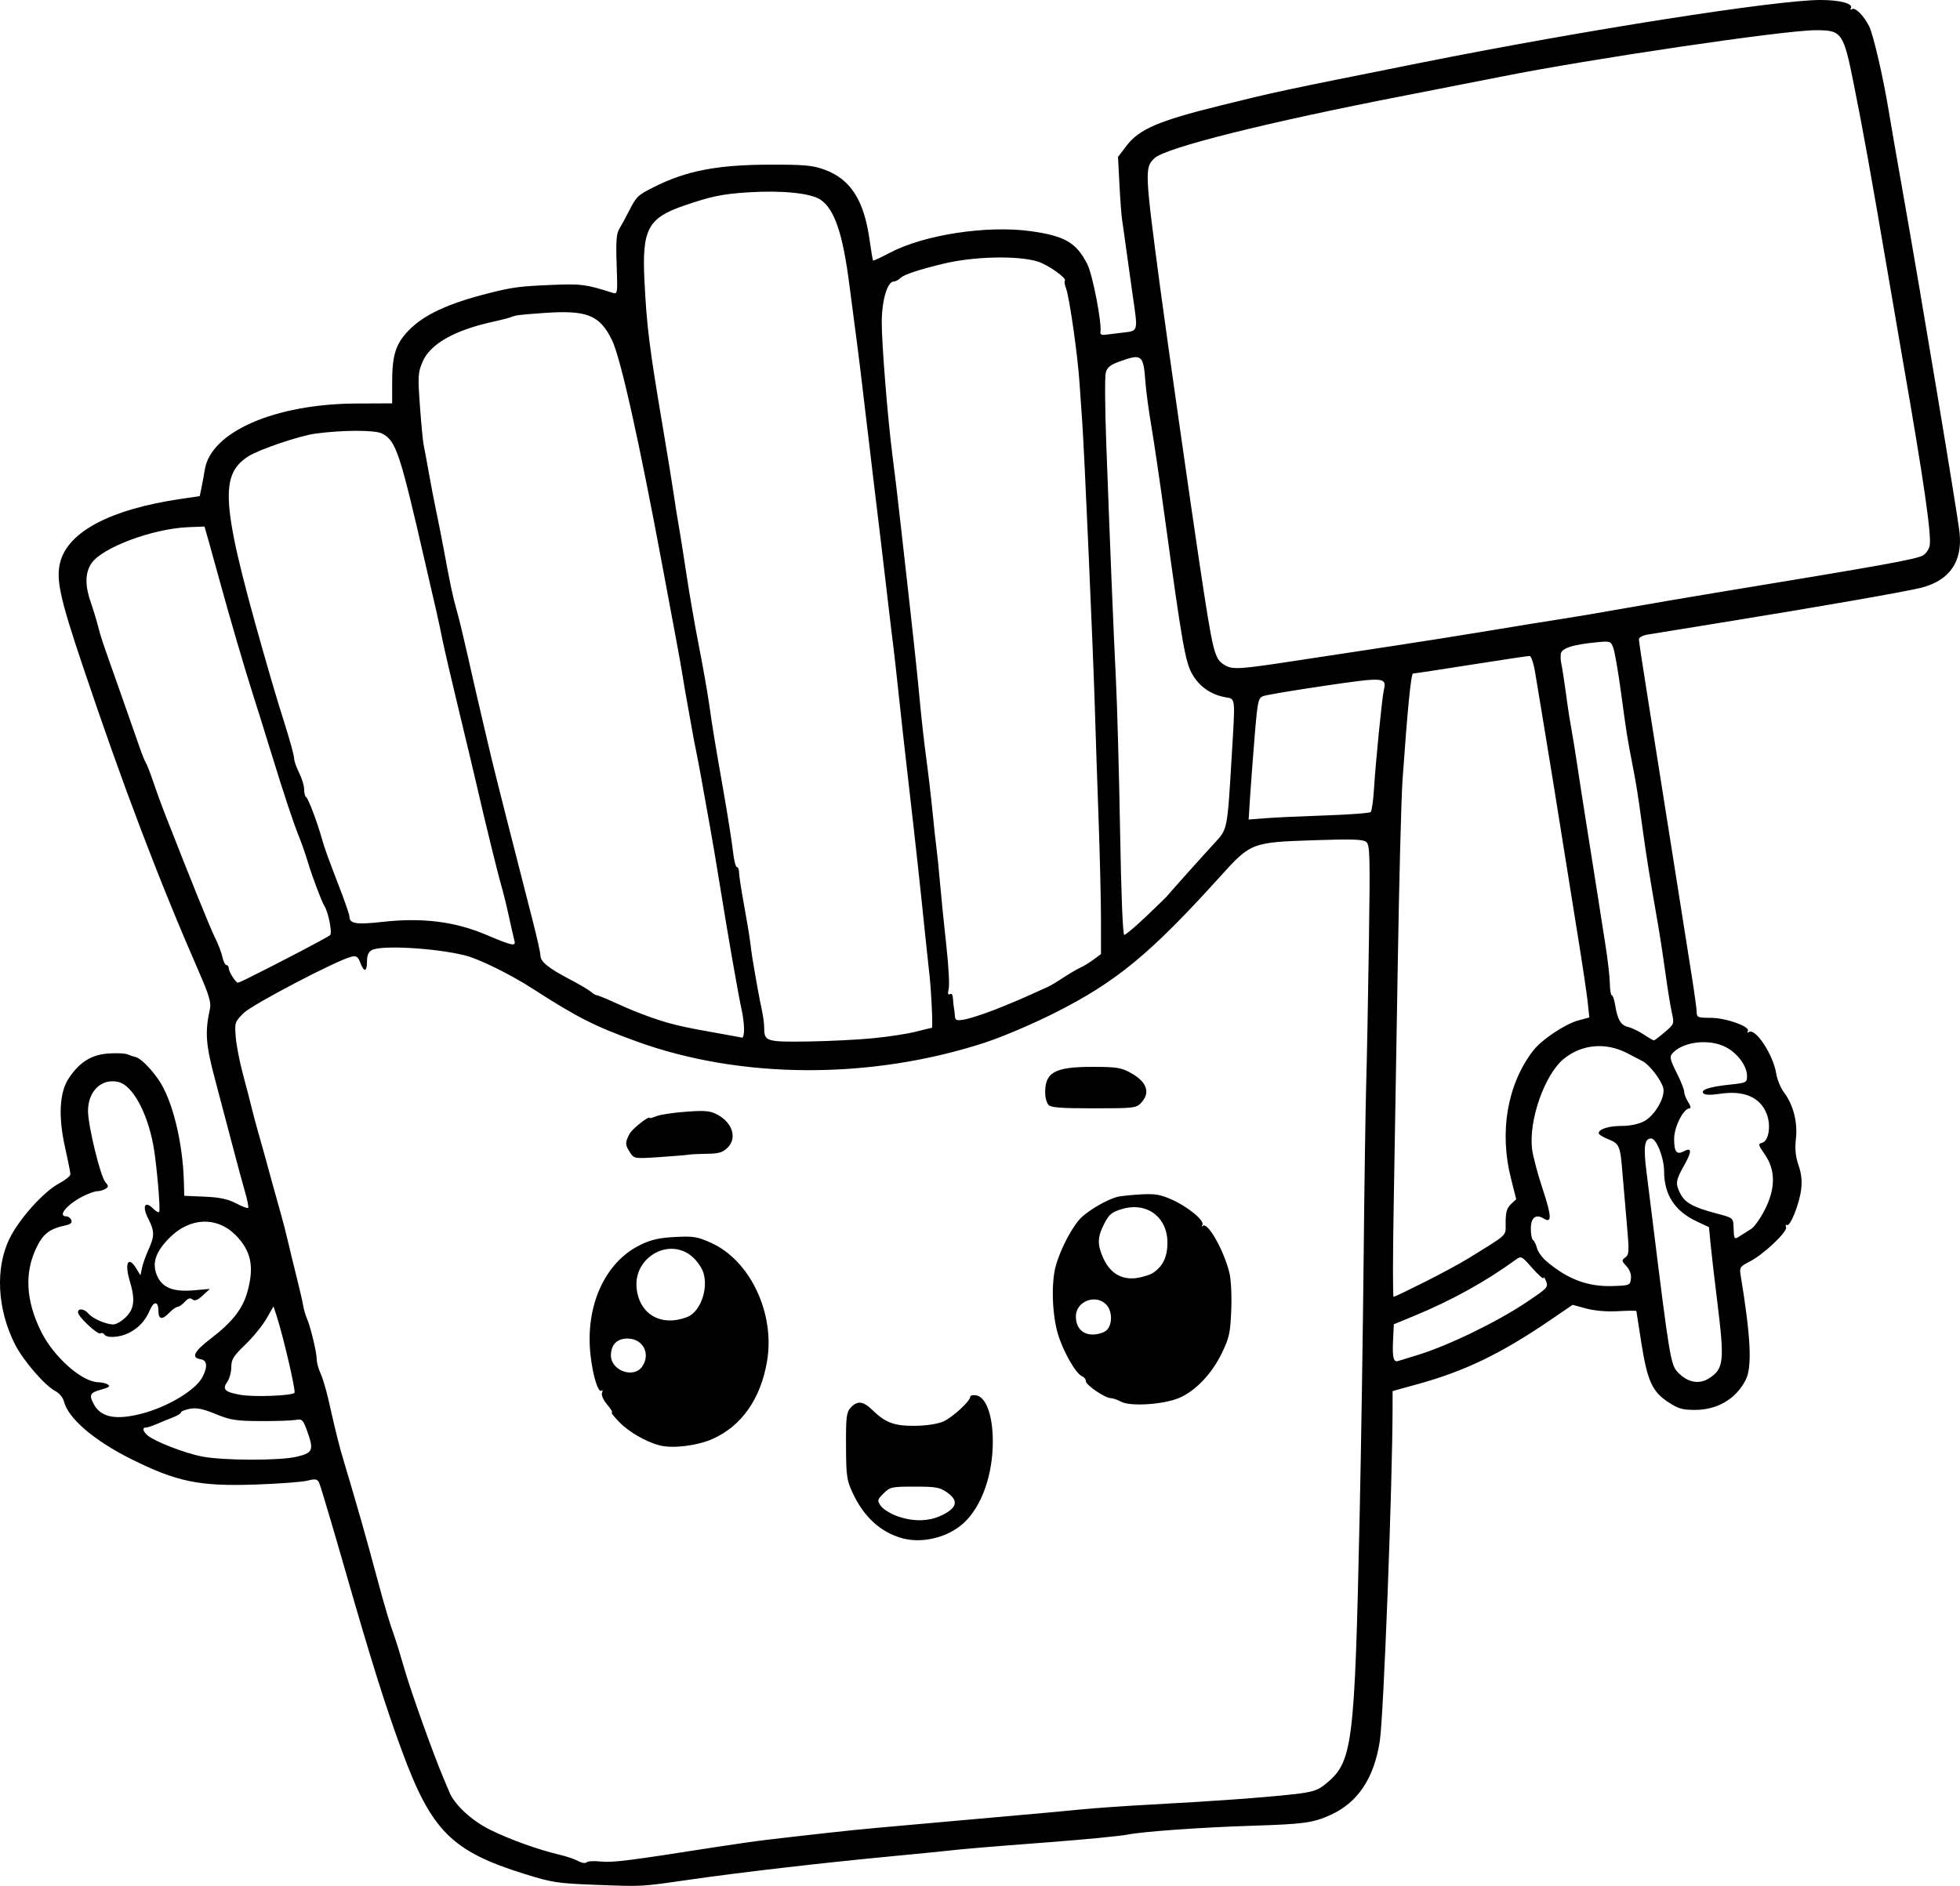 <?xml version="1.0" encoding="UTF-8" standalone="no"?>
<!-- Created with Inkscape (http://www.inkscape.org/) -->

<svg
   width="206.307mm"
   height="198.539mm"
   viewBox="0 0 206.307 198.539"
   version="1.1"
   id="svg5"
   xml:space="preserve"
   xmlns="http://www.w3.org/2000/svg"
   xmlns:svg="http://www.w3.org/2000/svg"><defs
     id="defs2" /><g
     id="layer1"
     transform="translate(2.339,-5.856)"><path
       style="fill:#000000;stroke-width:0.265"
       d="m 60.37,204.284 c -4.054,-0.157 -4.592,-0.239 -7.541,-1.16 -7.611,-2.376 -9.756,-4.526 -12.83,-12.855 -1.763,-4.777 -3.244,-9.49 -5.987,-19.05 -1.399,-4.875 -2.647,-9.06 -2.772,-9.3 -0.19,-0.362 -0.4,-0.393 -1.226,-0.184 -0.548,0.139 -2.987,0.322 -5.419,0.406 -5.958,0.207 -8.308,-0.275 -13.173,-2.704 -3.847,-1.921 -6.584,-4.268 -7.022,-6.021 -0.104,-0.418 -0.498,-0.899 -0.908,-1.111 -1.116,-0.577 -3.391,-3.215 -4.264,-4.944 -1.87,-3.704 -2.084,-8.044 -0.55,-11.141 1.024,-2.067 3.587,-4.919 5.18,-5.764 0.668,-0.354 1.214,-0.794 1.214,-0.978 0,-0.184 -0.249,-1.434 -0.552,-2.779 -0.738,-3.266 -0.608,-5.833 0.369,-7.31 1.133,-1.712 2.377,-2.495 4.17,-2.625 0.855,-0.062 1.766,-0.021 2.025,0.091 0.259,0.112 0.632,0.236 0.83,0.277 0.518,0.105 1.564,1.134 2.438,2.396 1.44,2.081 2.544,6.521 2.663,10.721 l 0.043,1.496 2.143,0.092 c 1.593,0.068 2.439,0.248 3.299,0.699 0.636,0.334 1.212,0.551 1.281,0.482 0.069,-0.069 -0.077,-0.818 -0.324,-1.666 -0.247,-0.848 -0.838,-3.029 -1.312,-4.848 -0.475,-1.819 -1.305,-4.965 -1.845,-6.991 -0.99,-3.711 -1.081,-4.972 -0.541,-7.457 0.142,-0.651 -0.095,-1.449 -1.137,-3.836 -4.265,-9.769 -7.975,-19.531 -12.227,-32.179 -2.463,-7.328 -2.879,-9.272 -2.37,-11.092 0.884,-3.157 5.324,-5.475 12.549,-6.55 l 2.11,-0.314 0.19,-0.914 c 0.104,-0.503 0.259,-1.347 0.344,-1.876 0.639,-3.978 7.38,-6.918 15.951,-6.958 l 3.77,-0.017 v -2.218 c 0,-2.874 0.378,-4.06 1.742,-5.463 1.612,-1.658 4.148,-2.836 8.445,-3.92 2.483,-0.627 3.223,-0.724 6.615,-0.868 3.079,-0.131 3.583,-0.066 6.379,0.824 0.551,0.175 0.557,0.135 0.448,-2.952 -0.087,-2.474 -0.026,-3.269 0.29,-3.792 0.22,-0.364 0.673,-1.197 1.007,-1.852 0.785,-1.54 0.909,-1.661 2.578,-2.507 3.43,-1.738 6.717,-2.374 12.315,-2.382 3.584,-0.005 4.456,0.075 5.682,0.523 2.751,1.005 4.169,3.217 4.753,7.412 0.159,1.142 0.325,2.112 0.368,2.156 0.044,0.044 0.846,-0.326 1.782,-0.822 3.561,-1.885 10.191,-2.902 14.791,-2.268 3.599,0.496 4.819,1.205 5.971,3.466 0.566,1.111 1.564,6.29 1.383,7.177 -0.042,0.204 0.143,0.313 0.46,0.271 0.291,-0.039 1.154,-0.145 1.918,-0.235 1.627,-0.194 1.587,-0.035 1.012,-3.983 -0.208,-1.425 -0.513,-3.602 -0.678,-4.839 -0.166,-1.237 -0.358,-2.606 -0.428,-3.043 -0.07,-0.437 -0.195,-2.106 -0.279,-3.709 l -0.152,-2.915 0.901,-1.186 c 1.316,-1.732 3.365,-2.614 9.744,-4.195 6.003,-1.488 6.267,-1.544 21.299,-4.55 17.028,-3.405 37.306,-6.589 41.99,-6.594 2.071,-0.002 3.503,0.388 3.204,0.871 -0.091,0.147 -0.035,0.186 0.125,0.088 0.343,-0.212 1.242,0.693 1.801,1.813 0.448,0.898 1.491,5.416 2.077,9 0.214,1.31 0.865,5.06 1.446,8.334 1.894,10.674 5.816,34.221 5.997,36.005 0.308,3.029 -1.066,4.999 -4.017,5.759 -1.523,0.392 -10.5,1.965 -19.815,3.473 -4.511,0.73 -8.589,1.393 -9.062,1.473 -0.473,0.08 -0.86,0.301 -0.86,0.491 0,0.19 0.36,2.596 0.801,5.346 0.441,2.75 1.57,9.882 2.509,15.848 0.94,5.966 1.948,12.35 2.242,14.185 0.293,1.836 0.533,3.592 0.533,3.903 0,0.51 0.145,0.565 1.472,0.565 1.607,0 4.198,0.925 3.907,1.395 -0.095,0.154 -0.042,0.196 0.12,0.096 0.696,-0.43 2.561,2.412 2.869,4.372 0.099,0.632 0.47,1.53 0.823,1.997 0.972,1.283 1.446,3.131 1.25,4.873 -0.12,1.065 -0.042,1.854 0.274,2.778 0.309,0.903 0.39,1.684 0.27,2.603 -0.2,1.533 -1.155,3.904 -1.489,3.698 -0.127,-0.078 -0.168,0.021 -0.091,0.22 0.18,0.47 -2.349,2.868 -3.813,3.615 -1.028,0.525 -1.104,0.635 -0.975,1.418 1.077,6.518 1.231,9.697 0.536,11.054 -1.031,2.013 -2.975,3.157 -5.363,3.157 -1.296,0 -1.759,-0.137 -2.8,-0.826 -1.672,-1.107 -2.175,-2.211 -2.809,-6.164 -0.293,-1.826 -0.533,-3.364 -0.533,-3.417 0,-0.053 -0.863,-0.048 -1.918,0.012 -1.192,0.068 -2.462,-0.037 -3.356,-0.278 l -1.438,-0.388 -2.398,1.636 c -5.116,3.49 -8.936,5.337 -13.84,6.691 l -2.71,0.749 -0.002,1.71 c -0.009,8.152 -0.942,32.539 -1.345,35.14 -0.606,3.917 -2.308,6.468 -5.186,7.773 -1.842,0.835 -2.803,0.968 -8.287,1.14 -5.282,0.167 -11.508,0.611 -13.097,0.934 -0.728,0.148 -4.419,0.507 -8.202,0.796 -7.051,0.54 -8.903,0.697 -10.98,0.927 -0.655,0.073 -3.096,0.314 -5.424,0.535 -7.681,0.732 -16.074,1.704 -21.696,2.514 -4.98,0.718 -4.706,0.703 -9.657,0.512 z m 0.531,-2.456 c 1.173,0.139 2.923,-0.081 12.169,-1.531 1.819,-0.285 4.26,-0.631 5.424,-0.768 4.702,-0.553 9.341,-1.062 10.716,-1.175 0.8,-0.066 2.646,-0.232 4.101,-0.37 1.455,-0.137 5.563,-0.504 9.128,-0.814 3.565,-0.31 7.613,-0.68 8.996,-0.822 1.382,-0.142 4.776,-0.378 7.541,-0.525 6.376,-0.34 11.773,-0.731 14.817,-1.075 1.978,-0.223 2.538,-0.394 3.307,-1.01 2.962,-2.37 3.144,-3.775 3.679,-28.473 0.152,-6.985 0.339,-19.07 0.416,-26.855 0.077,-7.785 0.199,-16.06 0.269,-18.389 0.071,-2.328 0.198,-8.944 0.283,-14.701 0.139,-9.441 0.113,-10.503 -0.274,-10.823 -0.342,-0.284 -1.457,-0.321 -5.549,-0.184 -6.503,0.218 -6.611,0.259 -9.79,3.777 -7.392,8.179 -10.937,11.108 -17.403,14.373 -2.372,1.198 -5.567,2.558 -7.439,3.167 -11.976,3.896 -25.605,3.851 -36.579,-0.121 -4.469,-1.618 -6.294,-2.543 -11.012,-5.584 -2.34,-1.508 -5.611,-3.117 -7.091,-3.488 -3.088,-0.774 -8.799,-1.102 -9.807,-0.562 -0.355,0.19 -0.512,0.555 -0.512,1.191 0,1.121 -0.313,1.183 -0.706,0.14 -0.238,-0.631 -0.41,-0.75 -0.918,-0.637 -1.448,0.324 -10.442,5.024 -11.36,5.937 -0.926,0.92 -0.953,1.003 -0.834,2.514 0.068,0.859 0.412,2.634 0.765,3.944 0.353,1.31 0.755,2.857 0.893,3.44 0.138,0.582 0.43,1.683 0.649,2.447 0.454,1.584 0.975,3.458 1.597,5.755 0.237,0.873 0.611,2.214 0.832,2.979 0.221,0.765 0.558,2.075 0.75,2.91 0.192,0.835 0.603,2.531 0.915,3.768 0.311,1.237 0.627,2.606 0.702,3.043 0.075,0.437 0.246,1.032 0.379,1.323 0.367,0.797 1.044,3.597 1.044,4.315 0,0.348 0.176,1.007 0.391,1.466 0.215,0.459 0.581,1.667 0.814,2.686 0.928,4.065 1.124,4.849 1.655,6.623 1.426,4.764 2.336,7.96 3.462,12.163 0.798,2.979 1.356,4.863 1.788,6.044 0.205,0.559 0.72,2.226 1.144,3.704 0.673,2.344 3.087,9.086 4.087,11.414 0.189,0.439 0.465,1.096 0.613,1.46 0.557,1.363 2.367,3.034 4.336,4.002 2.068,1.017 5.055,2.088 7.243,2.599 0.728,0.17 1.621,0.472 1.984,0.672 0.375,0.206 0.763,0.264 0.896,0.134 0.129,-0.126 0.798,-0.163 1.487,-0.081 z m 31.748,-34.027 c -2.283,-0.623 -4.055,-2.237 -5.235,-4.768 -0.625,-1.341 -0.688,-1.78 -0.702,-4.948 -0.014,-3.061 0.044,-3.544 0.488,-4.035 0.69,-0.764 1.317,-0.7 2.27,0.231 1.386,1.355 2.316,1.702 4.502,1.678 1.216,-0.013 2.371,-0.19 2.983,-0.457 0.964,-0.42 2.838,-2.146 2.838,-2.613 0,-0.125 0.268,-0.19 0.595,-0.143 1.051,0.149 1.762,2.072 1.775,4.797 0.017,3.562 -1.164,6.899 -3.058,8.645 -1.643,1.514 -4.344,2.189 -6.456,1.613 z m 4.243,-2.469 c 1.523,-0.768 1.669,-1.497 0.47,-2.35 -0.77,-0.548 -1.17,-0.621 -3.427,-0.621 -2.421,0 -2.592,0.037 -3.267,0.712 -0.674,0.674 -0.69,0.745 -0.29,1.32 0.233,0.334 0.987,0.811 1.677,1.06 1.761,0.635 3.42,0.593 4.836,-0.121 z m -29.791,-7.309 c -1.439,-0.373 -3.236,-1.409 -4.256,-2.453 -0.547,-0.561 -0.901,-1.019 -0.786,-1.019 0.115,0 -0.105,-0.374 -0.49,-0.831 -0.414,-0.492 -0.634,-1.001 -0.539,-1.249 0.088,-0.23 0.073,-0.33 -0.034,-0.223 -0.343,0.343 -0.919,-1.468 -1.174,-3.693 -0.592,-5.168 1.491,-9.808 5.224,-11.634 1.143,-0.559 1.983,-0.752 3.658,-0.84 1.942,-0.102 2.348,-0.036 3.795,0.613 4.109,1.844 6.745,7.392 5.907,12.432 -0.661,3.974 -2.684,6.864 -5.757,8.223 -1.614,0.714 -4.188,1.026 -5.549,0.673 z m -1.851,-8.294 c 0.935,-1.335 0.093,-2.957 -1.537,-2.957 -1.106,0 -1.734,0.633 -1.747,1.759 -0.019,1.611 2.381,2.486 3.284,1.198 z m 4.728,-5.214 c 1.342,-0.51 2.224,-2.801 1.756,-4.559 -0.148,-0.555 -0.655,-1.317 -1.19,-1.786 -2.422,-2.127 -6.24,0.045 -5.869,3.339 0.309,2.743 2.591,4.036 5.302,3.006 z m 45.679,8.904 c -0.37,-0.202 -0.847,-0.368 -1.06,-0.368 -0.603,0 -2.633,-1.375 -2.633,-1.783 0,-0.201 -0.179,-0.434 -0.398,-0.518 -0.637,-0.245 -1.958,-2.538 -2.533,-4.398 -0.615,-1.989 -0.739,-5.355 -0.263,-7.148 0.496,-1.87 1.823,-4.369 2.785,-5.245 0.893,-0.812 2.656,-1.816 3.681,-2.095 0.31,-0.085 1.405,-0.203 2.432,-0.263 1.555,-0.091 2.11,-0.001 3.321,0.534 1.696,0.75 3.486,2.224 3.234,2.663 -0.096,0.167 -0.078,0.217 0.04,0.11 0.501,-0.453 2.194,2.515 2.794,4.899 0.183,0.725 0.267,2.364 0.204,3.955 -0.096,2.409 -0.207,2.922 -0.981,4.526 -1.048,2.173 -2.727,3.952 -4.451,4.714 -1.616,0.715 -5.186,0.955 -6.173,0.415 z m -1.531,-7.508 c 0.655,-0.592 0.63,-2.061 -0.045,-2.737 -1.122,-1.122 -3.175,-0.304 -3.175,1.264 0,1.185 0.677,1.911 1.78,1.911 0.526,0 1.174,-0.197 1.44,-0.438 z m 4.895,-6.05 c 1.039,-0.681 1.523,-1.69 1.523,-3.177 0,-2.723 -2.197,-4.336 -4.817,-3.537 -1.062,0.324 -1.339,0.557 -1.845,1.555 -0.723,1.427 -0.739,2.176 -0.076,3.637 0.698,1.537 1.901,2.262 3.432,2.069 0.645,-0.082 1.447,-0.328 1.782,-0.547 z M 63.979,127.185 c -0.529,-0.808 -0.536,-1.039 -0.061,-1.95 0.29,-0.556 2.141,-2.005 2.141,-1.676 0,0.04 0.341,-0.057 0.758,-0.216 0.417,-0.159 1.817,-0.363 3.112,-0.455 1.994,-0.142 2.492,-0.093 3.259,0.32 1.574,0.848 2.073,2.452 1.074,3.452 -0.522,0.522 -0.92,0.642 -2.172,0.659 -0.843,0.011 -1.712,0.054 -1.93,0.095 -0.218,0.041 -1.601,0.155 -3.072,0.254 -2.65,0.178 -2.679,0.173 -3.109,-0.482 z m 44.032,-5.028 c -0.173,-0.208 -0.324,-0.715 -0.335,-1.126 -0.065,-2.273 0.955,-2.862 4.95,-2.86 2.56,0.001 3.047,0.077 4.042,0.626 1.719,0.948 2.115,2.078 1.107,3.159 -0.514,0.551 -0.752,0.579 -4.995,0.579 -3.541,0 -4.52,-0.078 -4.769,-0.379 z m -79.126,37.059 c 1.707,-0.397 1.834,-0.703 1.115,-2.682 -0.451,-1.242 -0.529,-1.315 -1.261,-1.191 -0.429,0.073 -2.09,0.126 -3.69,0.118 -2.549,-0.012 -3.131,-0.104 -4.686,-0.742 -1.338,-0.548 -2.006,-0.684 -2.712,-0.552 -0.515,0.097 -0.937,0.267 -0.937,0.379 0,0.112 -0.387,0.35 -0.86,0.531 -0.473,0.18 -1.235,0.492 -1.694,0.694 -0.459,0.201 -0.965,0.366 -1.124,0.366 -0.433,0 -0.352,0.395 0.172,0.843 0.738,0.63 3.864,1.844 5.677,2.204 2.214,0.439 8.167,0.459 9.999,0.033 z m -16.323,-4.532 c 2.781,-0.724 5.701,-2.485 6.417,-3.869 0.565,-1.092 0.487,-1.77 -0.214,-1.87 -1.005,-0.143 -0.679,-0.822 1.016,-2.116 2.312,-1.765 3.41,-3.152 3.912,-4.942 0.756,-2.695 0.407,-4.363 -1.261,-6.032 -1.951,-1.951 -4.782,-1.836 -6.898,0.28 -1.488,1.488 -1.897,2.686 -1.356,3.98 0.546,1.306 1.709,1.776 3.911,1.578 l 1.668,-0.15 -0.754,0.692 c -0.546,0.501 -0.845,0.616 -1.084,0.418 -0.237,-0.197 -0.464,-0.126 -0.808,0.254 -0.263,0.291 -0.608,0.53 -0.768,0.533 -0.159,0.003 -0.57,0.3 -0.912,0.66 -0.708,0.746 -1.098,0.651 -1.098,-0.268 0,-0.991 -0.477,-1.032 -0.884,-0.077 -0.484,1.135 -1.165,1.88 -2.211,2.419 -0.947,0.488 -2.342,0.578 -2.595,0.167 -0.091,-0.148 -0.278,-0.2 -0.415,-0.115 -0.29,0.179 -2.36,-1.768 -2.36,-2.221 0,-0.453 0.675,-0.371 1.092,0.132 0.439,0.529 1.856,1.15 2.624,1.15 0.307,0 0.906,-0.348 1.331,-0.773 0.891,-0.891 0.991,-1.86 0.395,-3.84 -0.561,-1.865 -0.137,-2.648 0.694,-1.279 l 0.438,0.722 0.167,-0.788 c 0.092,-0.433 0.399,-1.297 0.682,-1.92 0.651,-1.433 0.646,-1.94 -0.036,-3.276 -0.656,-1.285 -0.348,-1.915 0.514,-1.052 0.3,0.3 0.592,0.461 0.647,0.357 0.155,-0.288 -0.287,-5.277 -0.625,-7.056 -0.668,-3.522 -2.218,-6.303 -3.692,-6.627 -1.767,-0.388 -3.174,0.97 -3.174,3.062 0,1.525 1.299,6.875 1.814,7.471 0.36,0.417 0.364,0.511 0.027,0.724 -0.212,0.134 -0.599,0.246 -0.86,0.248 -0.26,0.002 -0.95,0.247 -1.532,0.544 -1.669,0.852 -2.698,2.106 -1.727,2.106 0.203,0 0.437,0.177 0.52,0.394 0.105,0.273 -0.07,0.441 -0.567,0.545 -1.696,0.357 -2.376,0.865 -3.078,2.3 -1.306,2.669 -1.153,5.613 0.46,8.878 1.331,2.694 4.324,5.337 6.056,5.349 0.333,0.002 0.775,0.111 0.982,0.242 0.278,0.176 0.088,0.316 -0.728,0.535 -1.175,0.316 -1.292,0.566 -0.735,1.571 0.751,1.354 2.324,1.655 5.004,0.957 z m 16.097,-2.197 c 0.163,-0.175 -1.207,-6.053 -1.899,-8.152 l -0.313,-0.95 -0.742,1.299 c -0.408,0.714 -1.407,1.939 -2.22,2.723 -1.255,1.209 -1.478,1.567 -1.478,2.372 0,0.522 -0.192,1.223 -0.427,1.559 -0.55,0.785 -0.267,1.064 1.384,1.361 1.381,0.249 5.407,0.099 5.697,-0.212 z m 148.929,-1.548 c 1.537,-1.023 1.61,-1.773 0.803,-8.27 -0.282,-2.27 -0.587,-4.914 -0.679,-5.876 l -0.166,-1.749 -1.291,-0.605 c -2.311,-1.082 -3.434,-2.813 -3.434,-5.291 -2.5e-4,-1.393 -0.809,-3.44 -1.36,-3.44 -0.708,0 -0.828,0.859 -0.493,3.514 0.169,1.341 0.469,3.748 0.667,5.349 1.726,13.982 1.885,14.948 2.588,15.705 1.051,1.132 2.29,1.375 3.365,0.66 z m -30.699,-2.438 c 3.197,-0.97 8.424,-3.511 11.523,-5.602 2.213,-1.493 2.242,-1.527 1.956,-2.239 -0.117,-0.291 -0.226,-0.41 -0.242,-0.265 -0.016,0.146 -0.547,-0.324 -1.181,-1.043 -1.137,-1.29 -1.161,-1.302 -1.776,-0.854 -3.148,2.289 -6.762,4.285 -10.678,5.898 l -2.117,0.872 -0.08,1.637 c -0.09,1.851 0.04,2.396 0.533,2.232 0.187,-0.062 1.115,-0.348 2.061,-0.635 z m 0.732,-7.683 c 1.708,-0.859 3.76,-1.967 4.56,-2.463 4.368,-2.705 3.951,-2.301 3.96,-3.837 0.006,-1.051 0.14,-1.501 0.562,-1.895 l 0.554,-0.516 -0.554,-2.19 c -1.244,-4.918 -0.389,-9.881 2.311,-13.424 0.891,-1.169 3.368,-2.83 4.794,-3.214 l 1.143,-0.308 -0.166,-1.583 c -0.091,-0.871 -0.575,-4.106 -1.075,-7.19 -0.5,-3.084 -1.285,-7.988 -1.745,-10.898 -0.459,-2.91 -1.192,-7.435 -1.627,-10.054 -0.436,-2.619 -0.923,-5.566 -1.083,-6.548 -0.165,-1.013 -0.424,-1.786 -0.598,-1.786 -0.169,0 -2.948,0.417 -6.176,0.926 -3.228,0.509 -5.967,0.926 -6.087,0.926 -0.211,0 -0.578,3.72 -1.102,11.165 -0.136,1.936 -0.363,10.663 -0.503,19.394 -0.14,8.731 -0.334,20.191 -0.43,25.466 -0.096,5.275 -0.101,9.591 -0.01,9.591 0.091,0 1.562,-0.703 3.27,-1.561 z m 21.709,-0.35 c 0.052,-0.456 -0.122,-0.94 -0.474,-1.318 -0.515,-0.553 -0.523,-0.622 -0.113,-0.923 0.404,-0.295 0.417,-0.631 0.141,-3.709 -0.167,-1.861 -0.369,-4.217 -0.451,-5.236 -0.223,-2.795 -0.319,-3.023 -1.469,-3.483 -0.564,-0.226 -1.026,-0.512 -1.026,-0.637 0,-0.442 1.043,-0.774 2.434,-0.774 0.857,0 1.773,-0.191 2.332,-0.485 1.144,-0.602 2.271,-2.551 2.03,-3.511 -0.207,-0.824 -1.445,-2.436 -2.159,-2.81 -0.295,-0.155 -1.014,-0.53 -1.598,-0.835 -2.277,-1.188 -4.788,-0.975 -6.697,0.567 -2.035,1.644 -3.746,6.533 -3.347,9.563 0.098,0.741 0.588,2.587 1.09,4.101 0.97,2.926 1.003,3.706 0.135,3.164 -0.836,-0.522 -1.364,-0.108 -1.364,1.07 0,0.578 0.106,1.116 0.235,1.196 0.129,0.08 0.313,0.456 0.409,0.836 0.095,0.38 0.545,1.006 0.999,1.392 2.236,1.897 4.354,2.692 6.956,2.61 1.803,-0.056 1.854,-0.077 1.935,-0.778 z m 12.672,-5.249 c 0.322,-0.199 0.965,-1.111 1.43,-2.027 1.131,-2.228 1.127,-4.172 -0.011,-5.803 -0.702,-1.006 -0.726,-1.11 -0.278,-1.227 0.687,-0.18 0.95,-1.801 0.489,-3.014 -0.681,-1.789 -2.413,-2.533 -4.969,-2.137 -0.907,0.141 -1.529,0.125 -1.697,-0.043 -0.371,-0.371 0.625,-0.703 2.798,-0.932 1.73,-0.182 1.786,-0.211 1.786,-0.922 0,-1.033 -1.005,-2.39 -2.242,-3.028 -1.781,-0.919 -4.596,-0.563 -5.658,0.717 -0.259,0.312 -0.165,0.695 0.482,1.968 0.442,0.87 0.804,1.779 0.804,2.021 0,0.242 0.192,0.733 0.427,1.092 0.248,0.379 0.308,0.652 0.142,0.652 -0.639,0 -1.627,1.957 -1.627,3.221 0,1.371 0.261,1.704 1.018,1.299 0.853,-0.457 0.866,0.011 0.041,1.474 -0.906,1.606 -0.949,1.935 -0.393,3.011 0.486,0.939 1.37,1.423 3.748,2.049 1.778,0.468 1.804,0.488 1.836,1.391 0.049,1.39 0.058,1.402 0.695,0.987 0.327,-0.213 0.858,-0.55 1.18,-0.749 z M 89.615,115.151 c 1.606,-0.158 3.606,-0.465 4.445,-0.684 0.839,-0.219 1.597,-0.397 1.684,-0.397 0.14,0 -0.076,-4.33 -0.303,-6.085 -0.047,-0.364 -0.225,-2.031 -0.396,-3.704 -0.507,-4.977 -1.069,-10.117 -1.736,-15.875 -0.346,-2.983 -0.824,-7.269 -1.062,-9.525 -0.239,-2.256 -0.484,-4.458 -0.545,-4.895 -0.061,-0.437 -0.291,-2.342 -0.51,-4.233 -0.514,-4.427 -1.147,-9.748 -1.479,-12.435 -0.144,-1.164 -0.491,-4.081 -0.771,-6.482 -0.607,-5.196 -0.935,-7.861 -1.317,-10.716 -0.156,-1.164 -0.405,-3.069 -0.554,-4.233 -0.695,-5.451 -1.572,-8.033 -3.066,-9.022 -1.029,-0.681 -4.063,-0.985 -7.581,-0.761 -2.732,0.174 -3.944,0.425 -6.776,1.403 -3.803,1.313 -4.422,2.493 -4.152,7.92 0.238,4.796 0.522,7.061 1.92,15.323 0.497,2.936 1.019,6.151 1.161,7.144 0.142,0.993 0.376,2.461 0.52,3.261 0.144,0.8 0.513,3.122 0.818,5.159 0.306,2.037 0.894,5.431 1.309,7.541 0.414,2.11 0.889,4.789 1.055,5.953 0.4,2.8 0.582,3.912 1.542,9.393 0.446,2.547 0.892,5.374 0.991,6.284 0.099,0.909 0.284,1.654 0.411,1.654 0.127,0 0.23,0.257 0.23,0.571 0,0.314 0.232,1.832 0.516,3.373 0.284,1.541 0.582,3.338 0.663,3.993 0.081,0.655 0.186,1.429 0.235,1.72 0.374,2.255 0.768,4.411 0.98,5.362 0.138,0.621 0.252,1.489 0.252,1.929 0,1.4 0.249,1.476 4.612,1.412 2.193,-0.032 5.301,-0.188 6.906,-0.345 z m 83.282,-0.639 c 0.995,-0.852 1.003,-0.874 0.738,-2.056 -0.147,-0.657 -0.445,-2.497 -0.662,-4.09 -0.217,-1.592 -0.58,-3.967 -0.808,-5.276 -0.908,-5.215 -1.196,-7.003 -1.597,-9.922 -0.552,-4.016 -0.636,-4.545 -1.089,-6.879 -0.541,-2.789 -0.59,-3.099 -1.193,-7.541 -0.296,-2.183 -0.662,-4.296 -0.813,-4.695 -0.265,-0.701 -0.327,-0.721 -1.765,-0.58 -2.586,0.253 -3.735,0.642 -3.77,1.275 -0.017,0.309 1e-5,0.68 0.038,0.826 0.087,0.329 0.459,2.779 0.663,4.366 0.084,0.655 0.275,1.845 0.423,2.646 0.148,0.8 0.428,2.527 0.621,3.836 0.193,1.31 0.666,4.346 1.05,6.747 0.384,2.401 0.863,5.437 1.065,6.747 0.202,1.31 0.575,3.691 0.83,5.292 0.255,1.601 0.472,3.476 0.482,4.167 0.01,0.691 0.102,1.257 0.205,1.257 0.103,0 0.259,0.446 0.348,0.992 0.258,1.591 0.589,2.156 1.375,2.349 0.405,0.099 1.151,0.46 1.658,0.801 0.507,0.341 0.983,0.616 1.058,0.61 0.075,-0.005 0.59,-0.397 1.143,-0.871 z m -96.917,-0.306 c 0,-0.507 -0.115,-1.43 -0.256,-2.051 -0.32,-1.41 -1.386,-7.509 -2.256,-12.902 -0.364,-2.256 -0.836,-5.054 -1.048,-6.218 -0.213,-1.164 -0.576,-3.188 -0.807,-4.498 -0.231,-1.31 -0.532,-2.917 -0.669,-3.572 -0.137,-0.655 -0.299,-1.488 -0.36,-1.852 -0.061,-0.364 -0.295,-1.673 -0.521,-2.91 -0.226,-1.237 -0.472,-2.666 -0.547,-3.175 -0.075,-0.509 -0.371,-2.176 -0.658,-3.704 -0.287,-1.528 -0.943,-5.04 -1.458,-7.805 -2.492,-13.378 -4.419,-22.012 -5.326,-23.865 -1.296,-2.649 -2.643,-3.179 -7.224,-2.845 -2.704,0.198 -2.855,0.217 -3.478,0.455 -0.218,0.083 -1.052,0.296 -1.852,0.472 -4.03,0.887 -6.57,2.329 -7.368,4.183 -0.497,1.156 -0.519,1.503 -0.29,4.677 0.136,1.886 0.311,3.726 0.39,4.09 0.079,0.364 0.321,1.673 0.54,2.91 0.218,1.237 0.573,3.082 0.789,4.101 0.216,1.019 0.569,2.805 0.784,3.969 0.717,3.873 0.959,5.015 1.378,6.482 0.228,0.8 0.747,2.943 1.154,4.762 0.406,1.819 1.047,4.617 1.424,6.218 0.377,1.601 0.853,3.625 1.059,4.498 0.349,1.481 2.489,9.924 4.356,17.182 0.447,1.737 0.812,3.375 0.812,3.64 0,0.646 0.826,1.32 3.043,2.482 1.019,0.534 2.04,1.135 2.27,1.335 0.23,0.2 0.505,0.364 0.612,0.364 0.107,0 0.871,0.307 1.699,0.683 0.828,0.376 1.743,0.778 2.034,0.894 3.046,1.218 4.43,1.606 7.938,2.224 1.31,0.231 2.619,0.468 2.91,0.528 0.291,0.059 0.618,0.121 0.728,0.138 0.109,0.017 0.198,-0.384 0.198,-0.892 z m 26.263,-2.004 c 1.199,-0.463 2.894,-1.172 3.767,-1.575 0.873,-0.403 1.766,-0.807 1.984,-0.898 0.218,-0.091 0.933,-0.518 1.587,-0.95 0.655,-0.431 1.46,-0.903 1.79,-1.049 0.33,-0.146 0.955,-0.528 1.389,-0.849 l 0.79,-0.584 -0.001,-3.588 c -8e-4,-1.974 -0.115,-6.743 -0.253,-10.6 -0.139,-3.856 -0.318,-9.214 -0.398,-11.906 -0.172,-5.761 -1.129,-27.412 -1.321,-29.898 -0.073,-0.946 -0.201,-2.791 -0.285,-4.101 -0.183,-2.871 -1.059,-9.037 -1.418,-9.982 -0.142,-0.374 -0.2,-0.737 -0.129,-0.808 0.257,-0.257 -1.807,-1.711 -2.89,-2.036 -2.114,-0.635 -6.676,-0.529 -9.841,0.229 -2.594,0.621 -4.203,1.152 -4.554,1.503 -0.208,0.208 -0.531,0.379 -0.717,0.379 -0.675,0 -1.258,1.952 -1.271,4.262 -0.013,2.189 0.622,10.123 1.12,13.995 0.32,2.486 0.431,3.427 0.937,7.904 1.297,11.479 1.617,14.439 1.964,18.157 0.163,1.746 0.466,4.425 0.674,5.953 0.208,1.528 0.506,4.088 0.663,5.689 0.157,1.601 0.339,3.268 0.405,3.704 0.066,0.437 0.235,2.103 0.375,3.704 0.14,1.601 0.44,4.576 0.667,6.611 0.227,2.036 0.337,4.045 0.244,4.465 -0.115,0.525 -0.076,0.707 0.125,0.583 0.183,-0.113 0.305,0.074 0.326,0.496 0.018,0.372 0.063,0.796 0.099,0.942 0.036,0.146 0.081,0.518 0.099,0.828 0.029,0.493 0.15,0.545 0.962,0.413 0.511,-0.083 1.91,-0.53 3.109,-0.993 z m -78.439,-3.383 c 3.856,-1.925 8.397,-4.31 8.608,-4.521 0.239,-0.239 -0.19,-2.413 -0.604,-3.06 -0.285,-0.445 -1.281,-3.092 -1.743,-4.63 -0.24,-0.8 -0.654,-1.991 -0.919,-2.646 -0.631,-1.557 -1.524,-4.249 -3.027,-9.128 -0.672,-2.183 -1.509,-4.862 -1.86,-5.953 -0.812,-2.527 -2.517,-8.354 -3.446,-11.774 -0.395,-1.455 -0.923,-3.36 -1.173,-4.233 l -0.454,-1.587 -1.699,0.067 c -3.745,0.148 -9.115,2.157 -10.213,3.822 -0.669,1.013 -0.678,2.347 -0.031,4.181 0.231,0.655 0.559,1.726 0.729,2.381 0.344,1.33 0.302,1.204 2.31,6.879 0.798,2.256 1.696,4.815 1.994,5.689 0.299,0.873 0.63,1.707 0.736,1.852 0.106,0.146 0.453,1.038 0.772,1.984 0.319,0.946 0.859,2.434 1.201,3.307 2.867,7.329 4.795,12.095 5.299,13.097 0.329,0.655 0.682,1.578 0.784,2.051 0.102,0.473 0.296,0.86 0.429,0.86 0.134,0 0.244,0.152 0.244,0.338 0,0.355 0.73,1.514 0.954,1.514 0.071,0 0.571,-0.22 1.109,-0.489 z m 28.003,-3.943 c -0.072,-0.255 -0.323,-1.356 -0.558,-2.447 -0.235,-1.091 -0.6,-2.58 -0.812,-3.307 -0.389,-1.334 -1.788,-7.045 -2.626,-10.716 -0.249,-1.091 -1.086,-4.604 -1.86,-7.805 -0.774,-3.201 -1.548,-6.535 -1.72,-7.408 -0.172,-0.873 -0.479,-2.302 -0.683,-3.175 -0.204,-0.873 -0.685,-2.957 -1.068,-4.63 -2.743,-11.969 -3.128,-13.129 -4.608,-13.894 -0.738,-0.382 -4.133,-0.377 -7.004,0.01 -1.68,0.226 -5.99,1.688 -7.088,2.404 -3.187,2.077 -2.846,5.306 2.514,23.783 0.295,1.019 0.939,3.126 1.431,4.684 0.492,1.558 0.894,3.05 0.894,3.317 0,0.267 0.238,0.953 0.529,1.524 0.291,0.571 0.529,1.36 0.529,1.754 0,0.394 0.095,0.755 0.21,0.804 0.201,0.085 1.177,2.656 1.639,4.322 0.276,0.994 0.626,1.966 1.9,5.276 0.557,1.447 1.012,2.771 1.012,2.944 0,0.792 0.679,0.905 3.529,0.587 4.122,-0.461 7.566,-0.034 10.819,1.342 2.835,1.199 3.201,1.276 3.019,0.633 z m 66.466,-2.514 c 1.111,-1.055 2.08,-1.994 2.155,-2.086 0.297,-0.37 3.915,-4.41 5.061,-5.652 1.388,-1.504 1.352,-1.32 1.819,-9.129 0.386,-6.441 0.433,-6.03 -0.711,-6.245 -1.49,-0.28 -2.669,-1.102 -3.422,-2.388 -0.742,-1.266 -1.08,-3.182 -2.886,-16.371 -0.518,-3.784 -1.166,-8.189 -1.44,-9.79 -0.274,-1.601 -0.554,-3.684 -0.623,-4.63 -0.208,-2.873 -0.367,-3.002 -2.673,-2.175 -1.019,0.366 -1.348,0.628 -1.501,1.198 -0.107,0.401 -0.085,3.702 0.049,7.336 0.433,11.726 0.754,19.586 1.016,24.863 0.141,2.838 0.34,10.071 0.443,16.073 0.114,6.647 0.286,10.914 0.44,10.914 0.139,0 1.162,-0.863 2.273,-1.918 z m 18.958,-10.663 c 2.474,-0.083 4.593,-0.244 4.708,-0.358 0.116,-0.114 0.272,-1.209 0.346,-2.432 0.17,-2.779 0.847,-9.586 1.031,-10.37 0.329,-1.399 0.088,-1.418 -6.232,-0.487 -3.229,0.476 -6.131,0.964 -6.448,1.084 -0.533,0.203 -0.6,0.506 -0.893,4.016 -0.174,2.088 -0.393,4.964 -0.485,6.39 l -0.168,2.593 1.821,-0.143 c 1.002,-0.079 3.845,-0.211 6.319,-0.293 z m -3.44,-16.246 c 2.765,-0.422 7.468,-1.136 10.451,-1.587 2.983,-0.451 7.567,-1.178 10.186,-1.616 2.619,-0.438 5.894,-0.969 7.276,-1.179 1.382,-0.21 4.538,-0.743 7.011,-1.184 2.474,-0.441 7.058,-1.222 10.186,-1.736 17.025,-2.797 20.382,-3.403 21.163,-3.821 0.289,-0.155 0.605,-0.597 0.702,-0.982 0.247,-0.983 -0.595,-6.823 -2.814,-19.525 -0.153,-0.873 -0.868,-5.04 -1.589,-9.26 -1.878,-10.988 -2.548,-14.708 -3.569,-19.82 -1.098,-5.498 -1.252,-5.715 -4.052,-5.707 -3.318,0.009 -23.861,3.046 -32.992,4.877 -1.746,0.35 -6.33,1.249 -10.186,1.997 -14.525,2.818 -25.184,5.484 -26.378,6.597 -1.049,0.977 -1.032,1.378 0.578,13.511 0.619,4.666 3.238,23.038 4.129,28.972 1.483,9.867 1.58,10.252 2.753,10.925 0.77,0.441 1.569,0.39 7.144,-0.461 z"
       id="path6086" /></g></svg>
